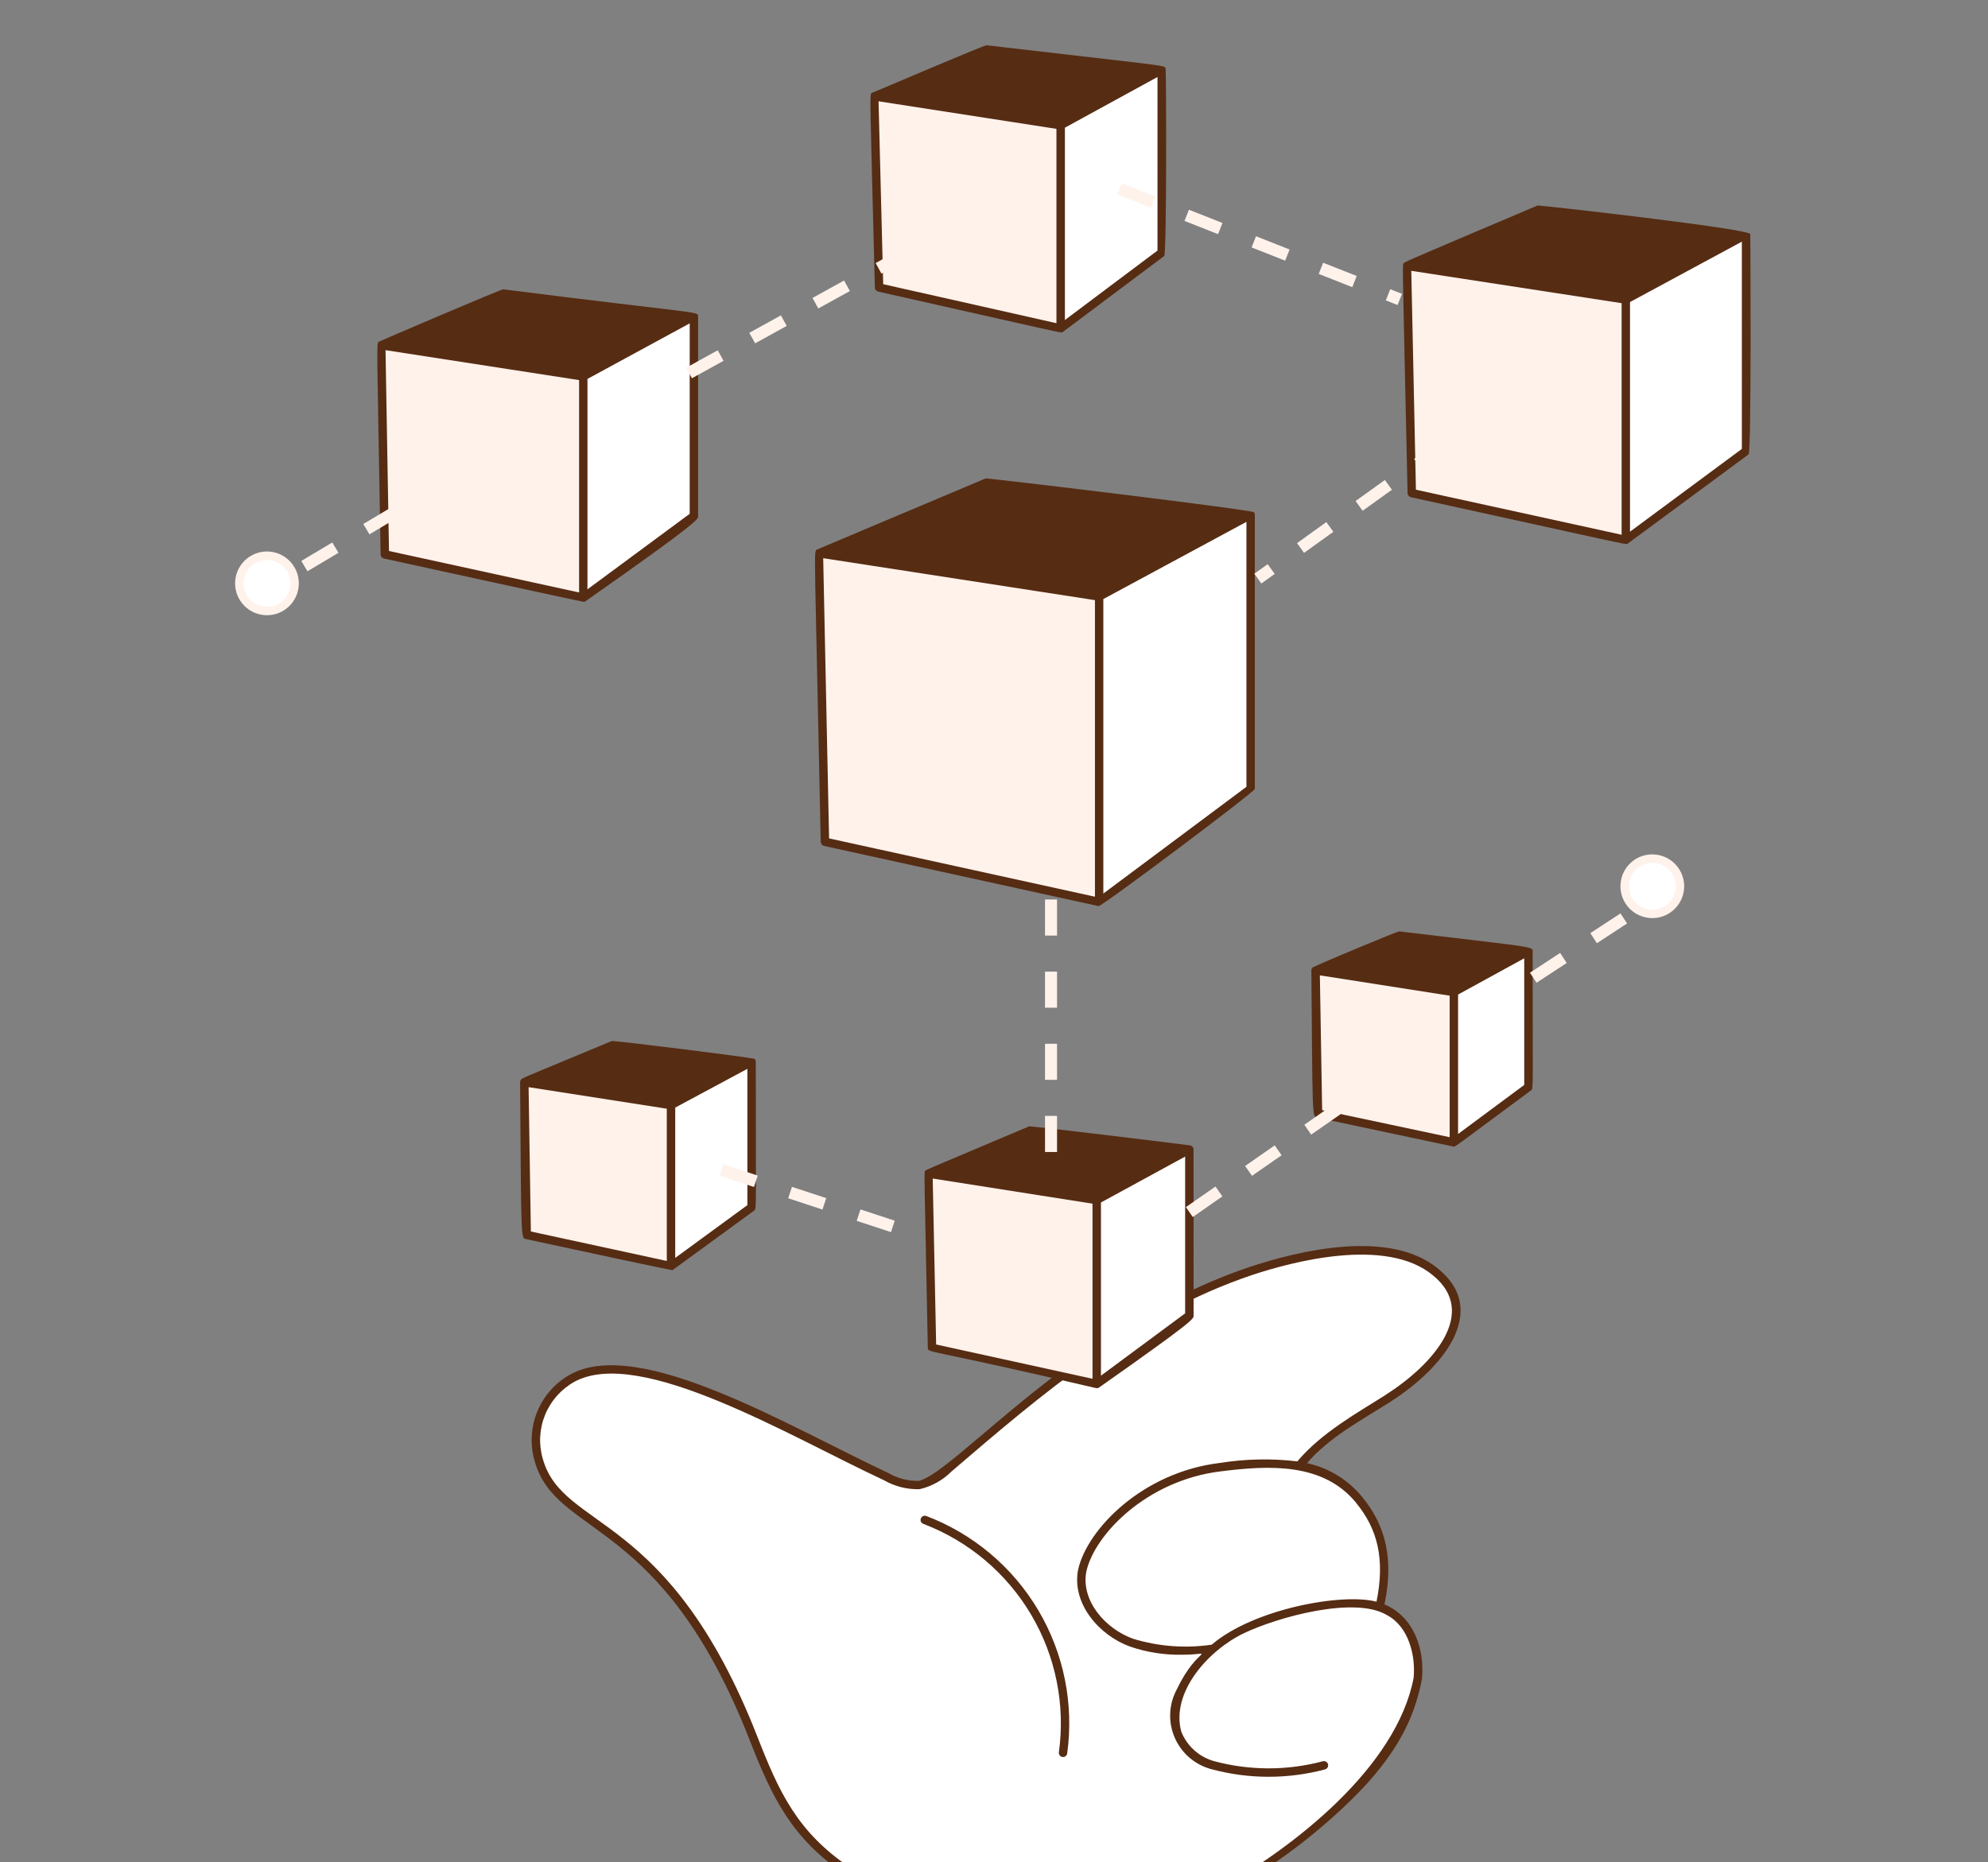 <svg width="95" height="89" viewBox="0 0 95 89" fill="none" xmlns="http://www.w3.org/2000/svg">
<rect x="0" y="0" width="95" height="89" fill="#808080" stroke="none"/>
<path d="M66.315 66.848C68.213 65.641 71.143 62.883 68.614 60.814C66.432 58.975 62.178 59.952 59.764 60.756C54.132 62.654 49.765 66.388 45.34 70.181C44.946 70.579 44.448 70.858 43.903 70.988C43.359 70.998 42.822 70.859 42.352 70.585C37.761 68.438 30.583 64.111 27.353 65.873C26.68 66.244 26.154 66.834 25.862 67.544C25.569 68.255 25.528 69.043 25.744 69.781C26.28 71.688 28.33 72.597 29.767 73.746C32.295 75.815 34.249 78.861 35.513 81.849C36.781 84.873 37.385 87.329 40.513 89.434C43.079 91.193 46.072 92.228 49.176 92.43C52.281 92.632 55.382 91.994 58.155 90.583C61.993 88.466 66.931 84.546 67.752 80.24C67.887 78.827 67.358 77.317 65.934 76.817C66.668 73.005 64.857 70.569 62.094 70.073C63.191 68.642 64.816 67.808 66.315 66.848Z" fill="white"/>
<path d="M68.743 60.657C66.442 58.719 62.09 59.766 59.699 60.562C51.434 63.345 45.662 70.37 43.903 70.781C43.388 70.79 42.88 70.658 42.437 70.397C37.74 68.201 30.594 63.869 27.257 65.69C26.544 66.085 25.988 66.71 25.677 67.462C25.367 68.215 25.322 69.051 25.549 69.833C26.584 73.516 31.615 72.388 35.83 83.183C36.901 85.921 37.831 87.867 40.395 89.593C46.805 93.907 55.254 93.953 62.99 87.458C66.316 84.667 67.508 82.578 67.95 80.252C68.085 78.832 67.579 77.284 66.156 76.681C66.16 76.672 66.163 76.663 66.165 76.653C66.6 74.531 66.234 72.926 65.091 71.545C64.42 70.726 63.492 70.158 62.458 69.932C63.522 68.691 65.04 67.895 66.421 67.012C69.034 65.353 71.147 62.623 68.743 60.657ZM64.783 71.804C65.856 73.1 66.184 74.547 65.779 76.555C64.156 76.124 59.909 76.891 57.904 78.609C56.645 78.794 55.36 78.697 54.143 78.325C52.834 77.853 51.644 76.52 51.913 75.11C52.307 73.337 54.812 70.745 58.351 70.323C60.658 70.031 63.215 69.91 64.783 71.802V71.804ZM66.206 66.677C64.956 67.476 63.167 68.452 61.996 69.847C60.767 69.702 59.524 69.727 58.302 69.922C54.598 70.363 51.95 73.091 51.519 75.026C51.206 76.654 52.537 78.173 54.005 78.701C54.803 78.974 55.642 79.105 56.486 79.089C58.171 79.089 57.258 78.604 56.245 80.728C56.05 81.083 55.938 81.478 55.92 81.883C55.902 82.288 55.977 82.692 56.141 83.063C56.303 83.435 56.549 83.763 56.859 84.025C57.169 84.286 57.535 84.472 57.928 84.57C59.694 85.04 61.553 85.04 63.319 84.57C63.344 84.563 63.368 84.551 63.389 84.535C63.41 84.519 63.428 84.499 63.441 84.477C63.454 84.454 63.463 84.428 63.467 84.402C63.47 84.376 63.468 84.349 63.462 84.324C63.455 84.298 63.443 84.274 63.427 84.253C63.411 84.232 63.391 84.215 63.368 84.201C63.345 84.188 63.32 84.18 63.294 84.176C63.267 84.172 63.241 84.174 63.215 84.181C61.518 84.633 59.732 84.633 58.035 84.181C57.679 84.085 57.351 83.906 57.076 83.661C56.8 83.416 56.586 83.109 56.45 82.767C55.939 80.893 57.737 78.877 59.443 78.061C61.061 77.289 64.738 76.271 66.276 77.194C67.303 77.734 67.655 79.1 67.552 80.196C66.741 84.453 61.839 88.315 58.059 90.4C55.321 91.805 52.253 92.442 49.182 92.241C46.111 92.041 43.152 91.011 40.62 89.261C38.105 87.569 37.226 85.651 36.205 83.037C31.952 72.147 26.912 73.19 25.938 69.725C25.736 69.031 25.775 68.289 26.049 67.62C26.324 66.951 26.817 66.396 27.448 66.044C30.586 64.333 37.742 68.653 42.244 70.75C42.761 71.047 43.35 71.195 43.946 71.177C44.524 71.043 45.052 70.749 45.471 70.329C49.77 66.643 54.217 62.834 59.827 60.943C61.686 60.323 66.253 59.084 68.486 60.965C70.65 62.737 68.504 65.212 66.206 66.675L66.206 66.677Z" fill="#562C13"/>
<path d="M50.599 83.767C50.916 81.48 50.447 79.153 49.27 77.167C48.093 75.181 46.276 73.653 44.118 72.833C44.081 72.819 44.049 72.794 44.027 72.762C44.004 72.729 43.991 72.691 43.99 72.652C43.989 72.612 44 72.573 44.021 72.54C44.042 72.507 44.072 72.48 44.108 72.464C44.156 72.442 44.211 72.439 44.26 72.457C46.503 73.309 48.391 74.897 49.615 76.961C50.838 79.025 51.325 81.443 50.996 83.82C50.985 83.869 50.956 83.913 50.915 83.942C50.874 83.971 50.823 83.983 50.773 83.977C50.723 83.97 50.677 83.945 50.645 83.906C50.613 83.867 50.596 83.818 50.599 83.767Z" fill="#562C13"/>
<path d="M59.764 24.609V37.712L52.523 43.114V28.517L59.764 24.609Z" fill="white"/>
<path d="M52.524 28.514L39.135 26.445L39.422 40.237L52.524 43.11V28.514Z" fill="#FEF2EB"/>
<path d="M59.926 24.485C59.796 24.355 47.165 22.84 47.101 22.867L39.033 26.269C38.874 26.358 38.935 26.272 39.22 40.239C39.221 40.285 39.237 40.328 39.266 40.363C39.295 40.398 39.334 40.422 39.378 40.432L52.496 43.308C52.656 43.33 59.964 37.848 59.964 37.705V24.634C59.971 24.581 59.958 24.527 59.926 24.485ZM39.338 26.679L52.324 28.684V42.859L39.619 40.072L39.338 26.679ZM59.563 37.606L52.725 42.708V28.632L59.563 24.942V37.606Z" fill="#562C13"/>
<path d="M83.442 11.211V21.555L77.695 25.807V14.314L83.442 11.211Z" fill="white"/>
<path d="M77.695 14.312L67.236 12.703L67.466 23.564L77.695 25.805V14.312Z" fill="#FEF2EB"/>
<path d="M83.64 11.189C83.609 10.931 73.525 9.8 73.477 9.821C67.053 12.547 67.13 12.514 67.07 12.59C67.013 12.675 67.023 12.599 67.263 23.572C67.264 23.617 67.28 23.66 67.309 23.695C67.338 23.73 67.377 23.755 67.421 23.764C77.755 26.033 77.664 26.027 77.763 25.997L83.558 21.718C83.701 21.614 83.646 11.236 83.64 11.189ZM67.441 12.944L77.492 14.49V25.559L67.662 23.406L67.441 12.944ZM83.237 21.457L77.893 25.412V14.436L83.237 11.55V21.457Z" fill="#562C13"/>
<path d="M55.513 3.336V12.071L50.685 15.691V5.98L55.513 3.336Z" fill="white"/>
<path d="M50.685 5.981L41.777 4.602L42.007 13.738L50.685 15.692V5.981Z" fill="#FEF2EB"/>
<path d="M55.7 3.268C55.641 3.104 55.703 3.163 47.146 2.164C47.029 2.15 41.613 4.475 41.661 4.441C41.546 4.522 41.575 4.444 41.807 13.747C41.808 13.792 41.824 13.835 41.853 13.869C41.881 13.903 41.92 13.927 41.964 13.937C50.739 15.909 50.662 15.912 50.75 15.885C50.804 15.864 50.756 15.89 55.633 12.235C55.758 12.143 55.731 3.355 55.7 3.268ZM41.983 4.841L50.484 6.159V15.447L42.205 13.583L41.983 4.841ZM55.313 11.975L50.888 15.296V6.103L55.313 3.68V11.975Z" fill="#562C13"/>
<path d="M33.158 15.125V24.664L27.871 28.572V17.998L33.158 15.125Z" fill="white"/>
<path d="M27.871 17.994L18.217 16.5L18.389 26.499L27.871 28.568V17.994Z" fill="#FEF2EB"/>
<path d="M33.36 15.118C33.36 14.867 33.374 15.012 24.046 13.828C23.96 13.817 18.149 16.302 18.105 16.332C17.979 16.418 18.019 16.335 18.189 26.501C18.19 26.547 18.206 26.59 18.235 26.625C18.263 26.66 18.303 26.685 18.347 26.695C18.395 26.705 27.847 28.776 27.905 28.766C27.918 28.764 27.931 28.76 27.943 28.755L27.952 28.751L27.966 28.744L27.99 28.729C33.501 24.86 33.36 24.817 33.36 24.658V15.118ZM18.423 16.736L27.673 18.167V28.318L18.589 26.335L18.423 16.736ZM32.958 24.558L28.073 28.168V18.111L32.959 15.455L32.958 24.558Z" fill="#562C13"/>
<path d="M35.917 50.75V57.704L32.066 60.52V52.819L35.917 50.75Z" fill="white"/>
<path d="M32.065 52.819L25.055 51.727L25.169 59.025L32.065 60.519V52.819Z" fill="#FEF2EB"/>
<path d="M36.023 50.601C35.469 50.489 29.322 49.721 29.229 49.759C25.977 51.115 25.203 51.423 24.988 51.535C24.949 51.55 24.915 51.577 24.89 51.611C24.866 51.646 24.854 51.687 24.854 51.73C24.912 59.225 24.884 59.168 25.127 59.221C27.21 59.673 32.086 60.722 32.137 60.707L36.034 57.864C36.163 57.769 36.117 57.864 36.117 50.77C36.117 50.696 36.1 50.616 36.023 50.601ZM25.26 51.962L31.864 52.991V60.269L25.368 58.86L25.26 51.962ZM35.715 57.6L32.267 60.122V52.938L35.715 51.086V57.6Z" fill="#562C13"/>
<path d="M56.833 54.945V62.876L52.408 66.151V57.359L56.833 54.945Z" fill="white"/>
<path d="M52.409 57.358L44.363 56.094L44.535 64.426L52.409 66.15V57.358Z" fill="#FEF2EB"/>
<path d="M57.035 54.906C57.027 54.87 57.01 54.836 56.985 54.808C56.96 54.78 56.928 54.76 56.893 54.749C56.845 54.734 49.251 53.803 49.172 53.837C44.212 55.935 44.261 55.907 44.218 55.955C44.147 55.955 44.177 56.229 44.338 64.428C44.343 64.674 44.329 64.459 52.368 66.344C52.397 66.351 52.426 66.352 52.454 66.346C52.482 66.339 52.509 66.327 52.531 66.309C57.168 63.05 57.038 63.03 57.038 62.872L57.035 54.906ZM44.571 56.329L52.208 57.53V65.9L44.735 64.261L44.571 56.329ZM56.634 62.773L52.611 65.751V57.474L56.634 55.28V62.773Z" fill="#562C13"/>
<path d="M73.04 45.461V51.955L69.477 54.598V47.415L73.04 45.461Z" fill="white"/>
<path d="M69.478 47.417L62.869 46.383L62.984 53.221L69.478 54.6V47.417Z" fill="#FEF2EB"/>
<path d="M66.857 44.516C66.802 44.509 63.52 45.863 62.832 46.192C62.777 46.219 62.665 46.234 62.666 46.386C62.725 53.403 62.697 53.365 62.94 53.417L69.431 54.796C69.559 54.821 69.254 55.005 73.159 52.118C73.285 52.023 73.24 52.118 73.24 45.462C73.24 45.23 73.217 45.275 66.857 44.516ZM63.072 46.618L69.275 47.589V54.354L63.181 53.059L63.072 46.618ZM72.838 51.855L69.677 54.2V47.535L72.838 45.803V51.855Z" fill="#562C13"/>
<path d="M33.065 18.079L32.787 17.576L34.298 16.742L34.576 17.245L33.065 18.079ZM36.085 16.41L35.807 15.907L37.317 15.074L37.594 15.577L36.085 16.41ZM39.104 14.744L38.826 14.241L40.335 13.407L40.613 13.911L39.104 14.744ZM42.122 13.077L41.845 12.574L43.354 11.741L43.632 12.244L42.122 13.077ZM45.141 11.411L44.863 10.908L45.489 10.562L45.767 11.065L45.141 11.411Z" fill="#FEF2EB"/>
<path d="M66.786 14.579L66.224 14.358L66.435 13.823L66.997 14.045L66.786 14.579ZM64.621 13.725L63.017 13.092L63.228 12.557L64.832 13.191L64.621 13.725ZM61.414 12.459L59.81 11.826L60.021 11.291L61.625 11.925L61.414 12.459ZM58.207 11.192L56.604 10.559L56.815 10.024L58.418 10.657L58.207 11.192ZM55 9.926L53.397 9.292L53.606 8.758L55.209 9.391L55 9.926Z" fill="#FEF2EB"/>
<path d="M60.276 27.889L59.941 27.422L60.578 26.965L60.913 27.431L60.276 27.889ZM62.316 26.425L61.981 25.959L63.381 24.953L63.716 25.419L62.316 26.425ZM65.115 24.413L64.779 23.947L66.18 22.941L66.515 23.408L65.115 24.413ZM67.914 22.402L67.578 21.935L68.979 20.929L69.314 21.396L67.914 22.402ZM70.713 20.39L70.379 19.92L71.779 18.914L72.115 19.381L70.713 20.39Z" fill="#FEF2EB"/>
<path d="M42.576 58.89L40.938 58.351L41.118 57.805L42.756 58.344L42.576 58.89ZM39.303 57.812L37.665 57.272L37.845 56.727L39.483 57.266L39.303 57.812ZM36.03 56.733L34.393 56.194L34.572 55.648L36.209 56.188L36.03 56.733Z" fill="#FEF2EB"/>
<path d="M56.998 58.169L56.67 57.695L58.085 56.71L58.413 57.182L56.998 58.169ZM59.828 56.2L59.5 55.728L60.915 54.743L61.243 55.217L59.828 56.2ZM62.658 54.23L62.33 53.758L63.745 52.773L64.073 53.245L62.658 54.23Z" fill="#FEF2EB"/>
<path d="M50.512 55.06H49.938V53.336H50.512V55.06ZM50.512 51.612H49.938V49.888H50.512V51.612ZM50.512 48.164H49.938V46.44H50.512V48.164ZM50.512 44.716H49.938V42.992H50.512V44.716Z" fill="#FEF2EB"/>
<path d="M14.693 27.304L14.398 26.81L15.879 25.928L16.174 26.422L14.693 27.304ZM17.654 25.539L17.36 25.045L18.842 24.163L19.136 24.655L17.654 25.539ZM20.617 23.775L20.323 23.281L21.804 22.398L22.098 22.892L20.617 23.775Z" fill="#FEF2EB"/>
<path d="M73.426 46.971L73.111 46.491L74.553 45.546L74.868 46.027L73.426 46.971ZM76.311 45.082L75.996 44.601L77.437 43.656L77.753 44.137L76.311 45.082Z" fill="#FEF2EB"/>
<path d="M12.757 29.206C13.108 29.206 13.444 29.067 13.692 28.819C13.94 28.571 14.079 28.235 14.079 27.884C14.079 27.534 13.94 27.197 13.692 26.95C13.444 26.702 13.108 26.562 12.757 26.562C12.407 26.562 12.07 26.702 11.823 26.95C11.575 27.197 11.435 27.534 11.435 27.884C11.435 28.235 11.575 28.571 11.823 28.819C12.07 29.067 12.407 29.206 12.757 29.206Z" fill="white"/>
<path d="M12.757 29.405C12.353 29.405 11.966 29.245 11.68 28.959C11.395 28.674 11.234 28.286 11.234 27.882C11.234 27.478 11.395 27.091 11.68 26.805C11.966 26.52 12.353 26.359 12.757 26.359C13.161 26.359 13.549 26.52 13.834 26.805C14.12 27.091 14.28 27.478 14.28 27.882C14.28 28.286 14.12 28.674 13.834 28.959C13.549 29.245 13.161 29.405 12.757 29.405ZM12.757 26.762C12.61 26.762 12.464 26.791 12.328 26.847C12.192 26.903 12.068 26.986 11.964 27.09C11.86 27.194 11.777 27.318 11.721 27.454C11.664 27.59 11.635 27.736 11.635 27.883C11.635 28.03 11.664 28.176 11.72 28.312C11.777 28.449 11.859 28.572 11.963 28.677C12.067 28.781 12.191 28.863 12.327 28.92C12.463 28.976 12.609 29.005 12.756 29.005C13.054 29.006 13.34 28.887 13.55 28.677C13.761 28.467 13.879 28.181 13.879 27.884C13.879 27.586 13.761 27.3 13.551 27.09C13.34 26.879 13.055 26.761 12.757 26.761V26.762Z" fill="#FEF2EB"/>
<path d="M78.958 43.682C79.309 43.682 79.645 43.543 79.893 43.295C80.141 43.047 80.28 42.711 80.28 42.361C80.28 42.01 80.141 41.674 79.893 41.426C79.645 41.178 79.309 41.039 78.958 41.039C78.608 41.039 78.272 41.178 78.024 41.426C77.776 41.674 77.637 42.01 77.637 42.361C77.637 42.711 77.776 43.047 78.024 43.295C78.272 43.543 78.608 43.682 78.958 43.682Z" fill="white"/>
<path d="M78.959 43.882C78.734 43.882 78.511 43.832 78.308 43.736C78.104 43.64 77.924 43.5 77.781 43.325C77.638 43.151 77.536 42.948 77.481 42.729C77.426 42.511 77.421 42.283 77.465 42.062C77.523 41.766 77.668 41.495 77.881 41.282C78.094 41.069 78.366 40.923 78.661 40.865C78.882 40.821 79.11 40.827 79.328 40.882C79.547 40.937 79.75 41.039 79.924 41.182C80.099 41.325 80.239 41.504 80.335 41.708C80.432 41.911 80.482 42.134 80.482 42.359C80.481 42.763 80.321 43.15 80.035 43.435C79.75 43.721 79.363 43.882 78.959 43.882ZM78.959 41.238C78.738 41.239 78.521 41.305 78.337 41.428C78.153 41.551 78.009 41.726 77.924 41.931C77.84 42.135 77.817 42.361 77.86 42.578C77.903 42.795 78.01 42.995 78.166 43.152C78.323 43.309 78.523 43.415 78.74 43.459C78.958 43.502 79.183 43.48 79.388 43.395C79.593 43.31 79.768 43.166 79.891 42.982C80.014 42.798 80.08 42.581 80.08 42.359C80.079 42.062 79.961 41.777 79.751 41.567C79.541 41.357 79.256 41.239 78.959 41.238Z" fill="#FEF2EB"/>
</svg>

